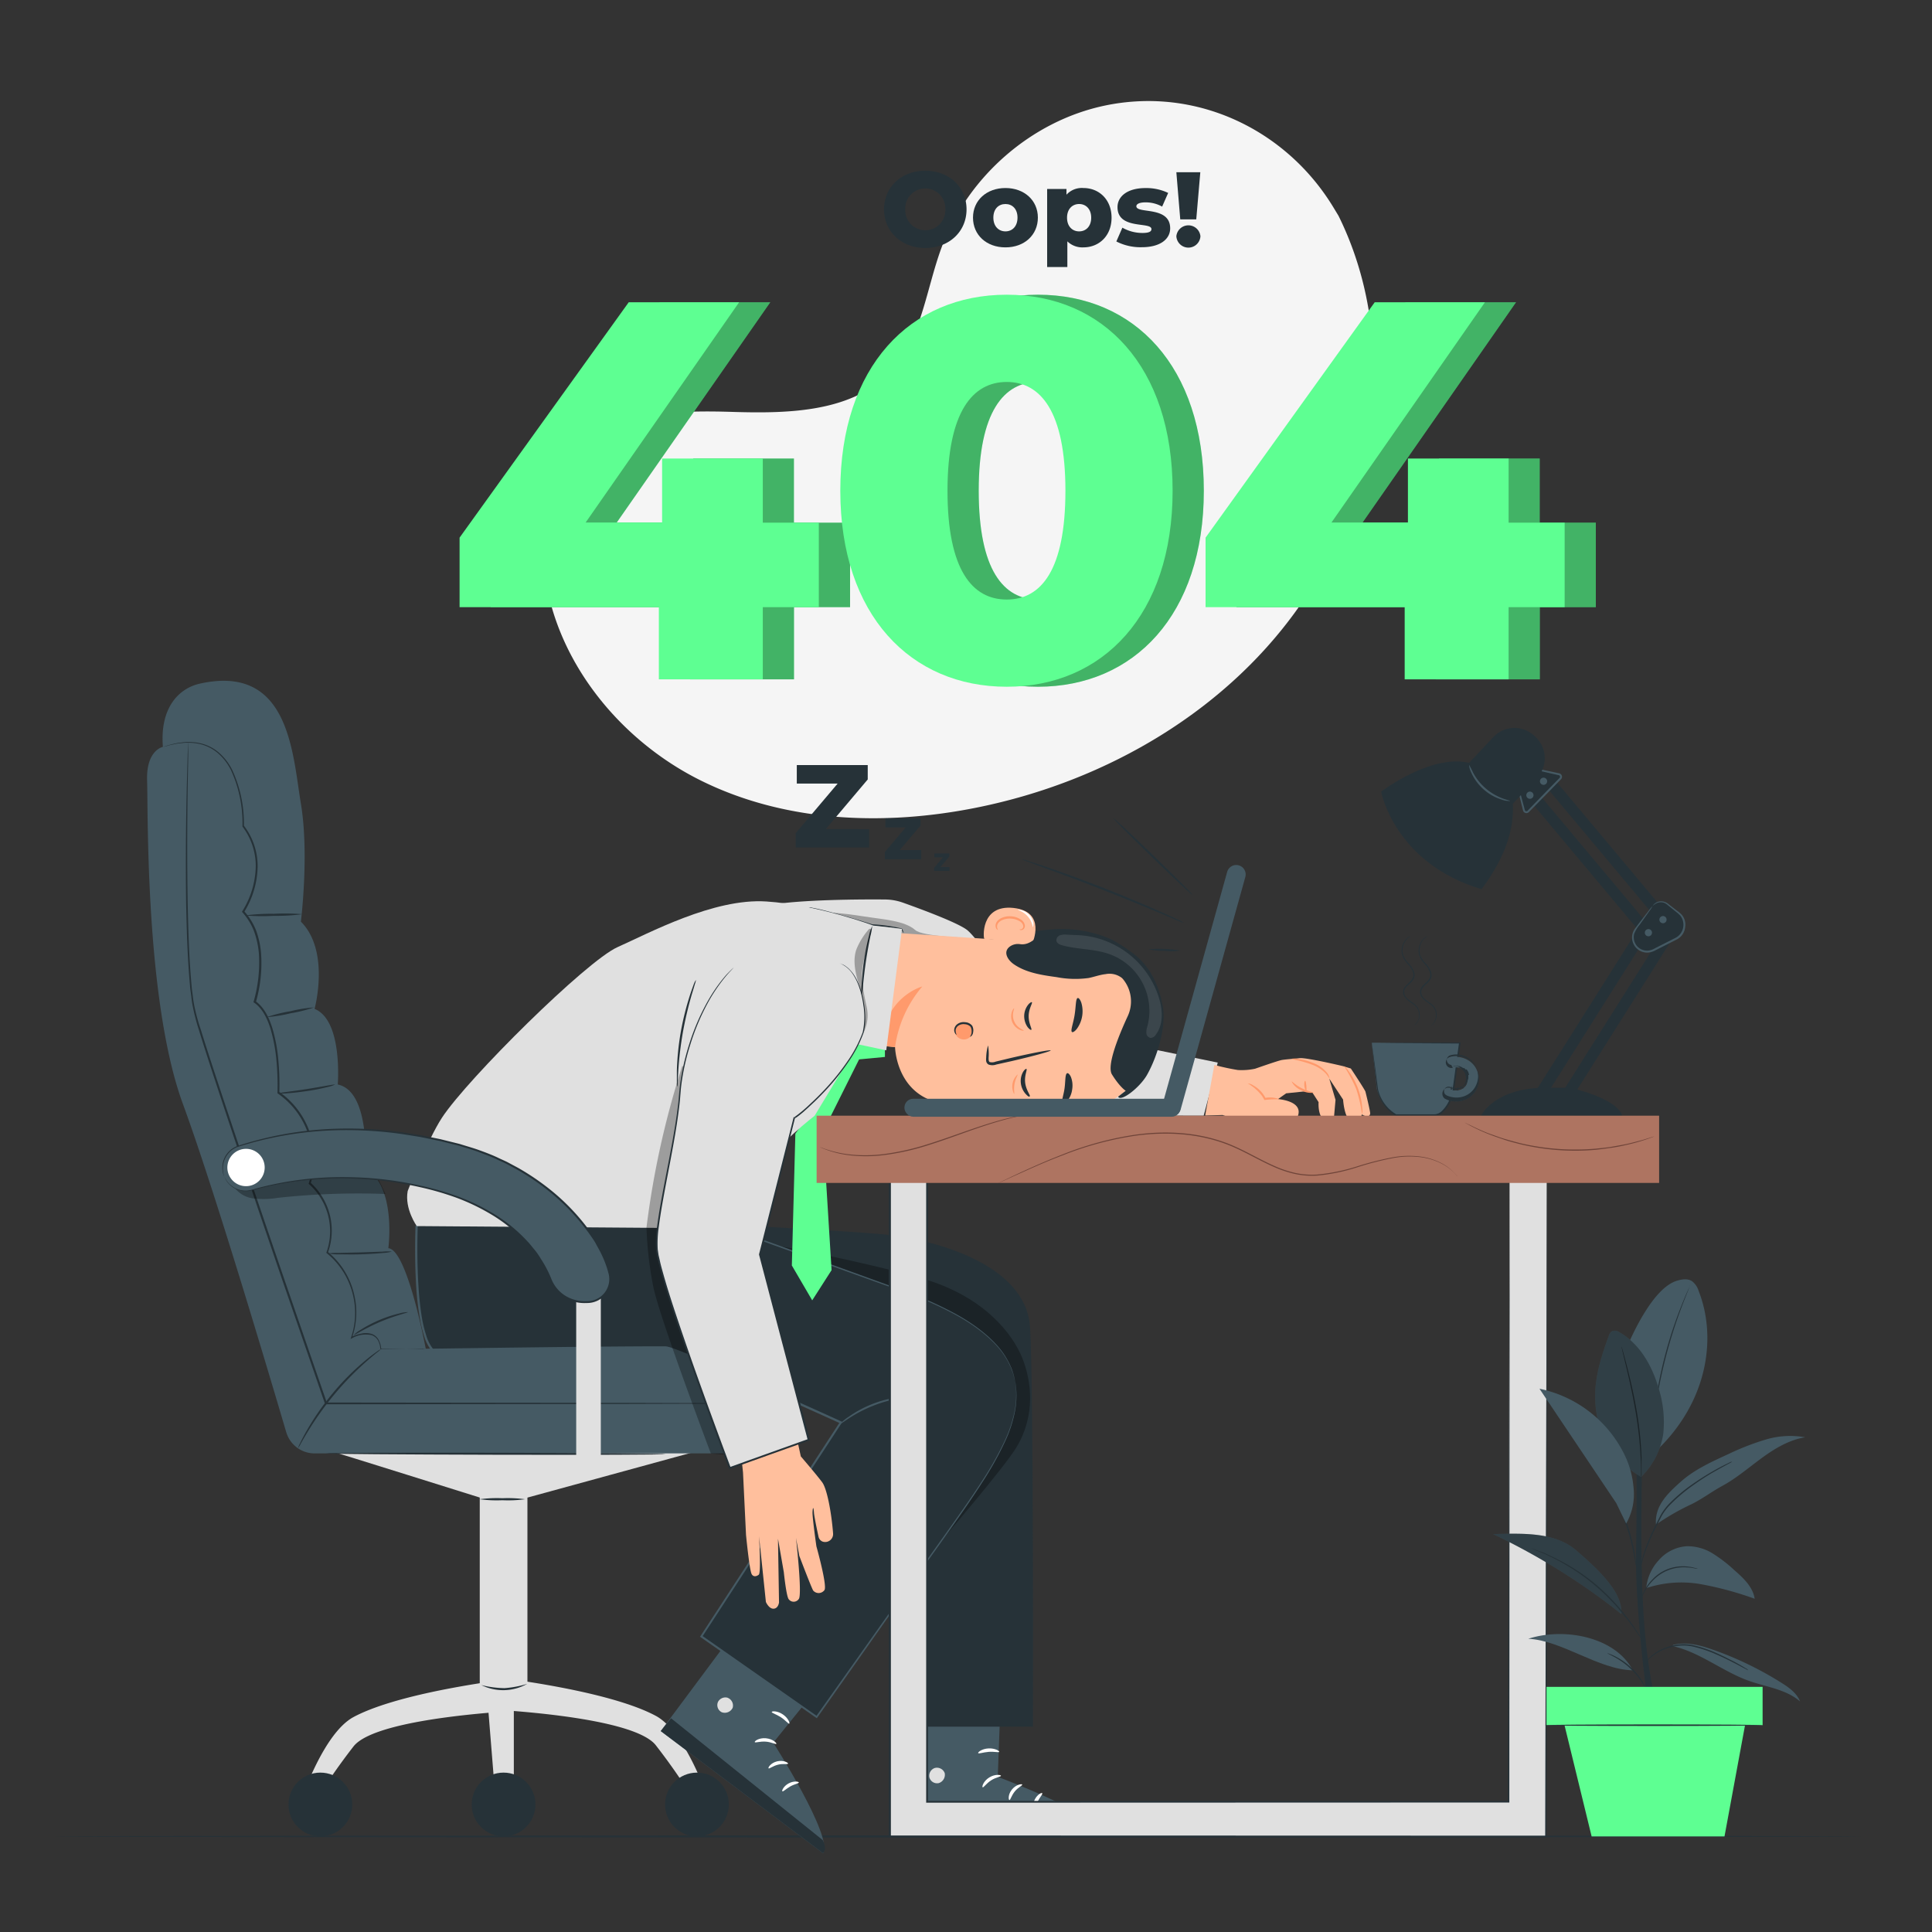<svg xmlns="http://www.w3.org/2000/svg" viewBox="0 0 500 500"><rect x="0" y="0" width="500" height="500" fill="#333333" stroke="none"/><g id="freepik--background-simple--inject-31"><path d="M346.4,55.84l-1.29-2.13c-10.89-18-30.58-28.77-51.34-27.45a54.85,54.85,0,0,0-7.95,1.09c-18.87,4-35.29,18.31-42.1,36.59-4,10.75-5.12,23.13-12.72,31.66-9.88,11.1-26.67,11.45-41.43,11s-31.55-.07-41.39,11.08c-6.16,7-8.12,16.91-7.62,26.27,1.31,24.75,18.56,46.89,40.5,57.89s47.77,12,71.78,7.15c33.64-6.78,65.62-25.4,84.85-54.16S361.78,86.88,346.4,55.84Z" style="fill:#f5f5f5"></path></g><g id="freepik--Floor--inject-31"><path d="M482.21,475.28c0,.14-104.87.26-234.2.26s-234.22-.12-234.22-.26S118.64,475,248,475,482.21,475.13,482.21,475.28Z" style="fill:#263238"></path></g><g id="freepik--text-2--inject-31"><path d="M245.74,224.39v1h-4v-.79l2.3-2.72h-2.24v-1h3.89v.79l-2.3,2.72Z" style="fill:#263238"></path><path d="M238.41,220v2.36H229v-1.85l5.38-6.36h-5.24v-2.36h9.11v1.85L232.85,220Z" style="fill:#263238"></path><path d="M224.93,214.59v4.75h-19v-3.72l10.85-12.83H206.21V198h18.36v3.72l-10.84,12.83Z" style="fill:#263238"></path></g><g id="freepik--Numbers--inject-31"><path d="M220,157.14H205.49v18.67h-26.9V157.14H127v-18l43.76-60.91h28.58l-39.73,57h19.8V118.67h26.06v16.59H220Z" style="fill:#5EFF92"></path><path d="M225.55,127c0-32.19,18.12-50.73,43.07-50.73S311.55,94.84,311.55,127s-18.12,50.73-42.93,50.73S225.55,159.23,225.55,127Zm58.26,0c0-20.49-6.41-28.15-15.19-28.15s-15.33,7.66-15.33,28.15,6.41,28.16,15.33,28.16S283.81,147.52,283.81,127Z" style="fill:#5EFF92"></path><path d="M413,157.14h-14.5v18.67h-26.9V157.14H320v-18l43.77-60.91h28.57l-39.72,57h19.79V118.67h26.06v16.59H413Z" style="fill:#5EFF92"></path><g style="opacity:0.3"><path d="M220,157.14H205.49v18.67h-26.9V157.14H127v-18l43.76-60.91h28.58l-39.73,57h19.8V118.67h26.06v16.59H220Z"></path><path d="M225.55,127c0-32.19,18.12-50.73,43.07-50.73S311.55,94.84,311.55,127s-18.12,50.73-42.93,50.73S225.55,159.23,225.55,127Zm58.26,0c0-20.49-6.41-28.15-15.19-28.15s-15.33,7.66-15.33,28.15,6.41,28.16,15.33,28.16S283.81,147.52,283.81,127Z"></path><path d="M413,157.14h-14.5v18.67h-26.9V157.14H320v-18l43.77-60.91h28.57l-39.72,57h19.79V118.67h26.06v16.59H413Z"></path></g><path d="M211.91,157.14h-14.5v18.67h-26.9V157.14H118.94v-18l43.77-60.91h28.57l-39.72,57h19.79V118.67h26.06v16.59h14.5Z" style="fill:#5EFF92"></path><path d="M217.47,127c0-32.19,18.12-50.73,43.07-50.73S303.47,94.84,303.47,127s-18.12,50.73-42.93,50.73S217.47,159.23,217.47,127Zm58.26,0c0-20.49-6.41-28.15-15.19-28.15s-15.33,7.66-15.33,28.15,6.41,28.16,15.33,28.16S275.73,147.52,275.73,127Z" style="fill:#5EFF92"></path><path d="M404.93,157.14h-14.5v18.67h-26.9V157.14H312v-18l43.77-60.91H384.3l-39.72,57h19.79V118.67h26.06v16.59h14.5Z" style="fill:#5EFF92"></path></g><g id="freepik--text-1--inject-31"><path d="M228.79,54.18c0-5.77,4.53-10,10.67-10s10.68,4.22,10.68,10-4.53,10-10.68,10S228.79,59.94,228.79,54.18Zm15.86,0a5.19,5.19,0,1,0-10.37,0,5.19,5.19,0,1,0,10.37,0Z" style="fill:#263238"></path><path d="M251.81,56.32c0-4.48,3.54-7.66,8.4-7.66s8.39,3.18,8.39,7.66-3.48,7.7-8.39,7.7S251.81,60.81,251.81,56.32Zm11.52,0c0-2.25-1.34-3.52-3.12-3.52s-3.13,1.27-3.13,3.52,1.37,3.56,3.13,3.56S263.33,58.59,263.33,56.32Z" style="fill:#263238"></path><path d="M287.67,56.34c0,4.72-3.26,7.68-7.3,7.68a5.55,5.55,0,0,1-4.14-1.56V69.1H271V48.91h5v1.48a5.38,5.38,0,0,1,4.39-1.73C284.41,48.66,287.67,51.62,287.67,56.34Zm-5.27,0c0-2.25-1.37-3.54-3.12-3.54s-3.13,1.29-3.13,3.54,1.37,3.54,3.13,3.54S282.4,58.59,282.4,56.34Z" style="fill:#263238"></path><path d="M288.91,62.49l1.56-3.57a10.45,10.45,0,0,0,5.19,1.37c1.75,0,2.33-.38,2.33-1,0-2-8.78.27-8.78-5.68,0-2.8,2.58-4.94,7.24-4.94a13.06,13.06,0,0,1,5.87,1.26l-1.56,3.54a8.74,8.74,0,0,0-4.28-1.1c-1.76,0-2.39.5-2.39,1,0,2.05,8.75-.17,8.75,5.73,0,2.74-2.52,4.88-7.35,4.88A13.69,13.69,0,0,1,288.91,62.49Z" style="fill:#263238"></path><path d="M304.44,61.14a3.13,3.13,0,0,1,6.23,0,3.12,3.12,0,0,1-6.23,0Zm0-16.57h6.2l-1.05,12.21h-4.14Z" style="fill:#263238"></path></g><g id="freepik--Character--inject-31"><rect x="124.16" y="383.35" width="12.34" height="59.27" style="fill:#e0e0e0"></rect><path d="M86.19,375.72c.2,0,38,11.85,38,11.85h12.33l43.29-11.85Z" style="fill:#e0e0e0"></path><path d="M51.7,176.93c-5.47,1.23-10.36,6.28-9.54,16.36,0,0-4.36.82-4.09,8.73s-.54,57,9.27,83.7c8.07,21.95,22,68.9,26.74,84.93a7.66,7.66,0,0,0,7.35,5.49H188.15a14,14,0,0,0,13.94-14.54h0A14,14,0,0,0,188,348.23l-77.82.81s-4.77-25.7-9.68-26c0,0,2.18-16.09-6-20.72,0,0,1.63-19.86-7.09-21.65,0,0,1.36-16.62-6-19.57,0,0,4.09-14.95-3.54-22.58,0,0,2.18-17.45,0-30.54S74.89,171.76,51.7,176.93Z" style="fill:#455a64"></path><path d="M193.62,363.22s-.18,0-.54,0l-1.58,0-6.13.05-22.85.07-78.19.09h-.18l-.06-.17-11-31.9c-6.39-18.69-12.44-36.51-17.77-52.77-1.33-4.07-2.61-8-3.81-11.92a53.42,53.42,0,0,1-1.54-5.8,26.86,26.86,0,0,1-.46-2.9c-.11-1-.28-1.92-.34-2.87-.69-7.59-.85-14.69-1-21.16-.17-12.94,0-23.42.18-30.65.1-3.61.18-6.41.23-8.33l.09-2.17c0-.49.05-.73.05-.73s0,.25,0,.73,0,1.23,0,2.17c0,1.92-.08,4.73-.14,8.33-.1,7.24-.23,17.71,0,30.65.14,6.46.32,13.55,1,21.12.07,1,.23,1.89.34,2.85a26,26,0,0,0,.47,2.87A52.31,52.31,0,0,0,52,266.58c1.2,3.87,2.49,7.83,3.83,11.9,5.35,16.25,11.42,34.06,17.8,52.75,3.8,11,7.48,21.78,11,31.91l-.24-.17,78.19.09,22.85.07,6.13,0,1.58,0C193.44,363.2,193.62,363.22,193.62,363.22Z" style="fill:#263238"></path><path d="M98.57,349.16a6.57,6.57,0,0,1-1,.87c-.67.53-1.62,1.33-2.76,2.33a76.9,76.9,0,0,0-8.28,8.52,80.91,80.91,0,0,0-6.9,9.67c-.79,1.3-1.41,2.37-1.82,3.12a6.62,6.62,0,0,1-.7,1.13,6.44,6.44,0,0,1,.52-1.22c.36-.78.93-1.88,1.68-3.21a68.17,68.17,0,0,1,6.82-9.83,65,65,0,0,1,8.44-8.46c1.18-1,2.17-1.73,2.87-2.21A6.23,6.23,0,0,1,98.57,349.16Z" style="fill:#263238"></path><path d="M110.18,349s-.26,0-.77,0l-2.24.06-8.6.14h-.11v-.11l-.18-1.06a8.18,8.18,0,0,0-.39-1,3,3,0,0,0-1.71-1.49,7.14,7.14,0,0,0-5.1.81l-.36.17.13-.37a19.56,19.56,0,0,0,.5-10.95,19.78,19.78,0,0,0-6.78-10.87l-.13-.1.06-.15A16.37,16.37,0,0,0,80,306.47l-.13-.1.06-.16a20.78,20.78,0,0,0-8-23.19l-.12-.08v-.14a68.39,68.39,0,0,0-.26-8.27,42.25,42.25,0,0,0-1.55-8.3c-.82-2.62-2.06-5.24-4.25-6.76l-.16-.11.06-.18A36.29,36.29,0,0,0,67,246.8,22.14,22.14,0,0,0,65.74,241a16,16,0,0,0-3-4.89l-.12-.14.09-.15a22.65,22.65,0,0,0,3.48-11.61,16.89,16.89,0,0,0-3.44-10.29l0-.06v-.07a32.78,32.78,0,0,0-2.91-14.34,14.1,14.1,0,0,0-3.68-4.73,11.15,11.15,0,0,0-4.53-2.19,14.28,14.28,0,0,0-4.06-.28l-1.63.18-1.34.27c-.8.15-1.39.37-1.79.46s-.62.15-.62.15a24,24,0,0,1,2.38-.72l1.34-.3,1.65-.21a14.14,14.14,0,0,1,4.11.24,11.17,11.17,0,0,1,4.66,2.19,14.28,14.28,0,0,1,3.79,4.8,32.93,32.93,0,0,1,3,14.49l0-.12a17.26,17.26,0,0,1,3.56,10.53,23.12,23.12,0,0,1-3.52,11.87l0-.29a16.65,16.65,0,0,1,3.11,5,22.49,22.49,0,0,1,1.3,6,36.47,36.47,0,0,1-1.35,12.58L66,259c2.37,1.65,3.62,4.37,4.46,7a41.4,41.4,0,0,1,1.58,8.4,67.47,67.47,0,0,1,.25,8.34l-.11-.23a21.27,21.27,0,0,1,8.21,23.78l-.07-.27a16.79,16.79,0,0,1,4.54,18.18l-.07-.25a20,20,0,0,1,6.88,11.12,19.78,19.78,0,0,1-.57,11.15l-.22-.2a10.52,10.52,0,0,1,2.69-.9,5.19,5.19,0,0,1,2.66.11A3.25,3.25,0,0,1,98.11,347a8.11,8.11,0,0,1,.4,1.1l.18,1.1-.12-.11,8.6,0h2.24Z" style="fill:#263238"></path><g style="opacity:0.3"><path d="M95.9,302l-35.69,4.6a7.09,7.09,0,0,0,5.2,3.53A22.43,22.43,0,0,0,71.9,310a193,193,0,0,1,27.83-1A40.09,40.09,0,0,0,95.9,302Z"></path></g><path d="M78.26,236.59a51.5,51.5,0,0,1-7.42.43,55.61,55.61,0,0,1-7.43-.1,51.5,51.5,0,0,1,7.42-.43A55.53,55.53,0,0,1,78.26,236.59Z" style="fill:#263238"></path><path d="M77.93,466s5.71-17.42,13.58-21.64c12.64-6.77,41.79-10,41.79-10l3.19,8.24s-38.87,1.53-45,9.37a163.15,163.15,0,0,0-9.76,14Z" style="fill:#e0e0e0"></path><circle cx="82.91" cy="467" r="8.25" style="fill:#263238"></circle><path d="M183.28,465.69s-5.71-17.42-13.58-21.64c-12.64-6.77-41.78-10-41.78-10l-3.2,8.24s38.87,1.53,45,9.38a162.16,162.16,0,0,1,9.76,14Z" style="fill:#e0e0e0"></path><circle cx="180.37" cy="467" r="8.25" style="fill:#263238"></circle><polyline points="126.07 438.8 127.88 461.22 132.98 462.23 132.98 438.8" style="fill:#e0e0e0"></polyline><circle cx="130.32" cy="467" r="8.25" style="fill:#263238"></circle><path d="M69,263.24a38.38,38.38,0,0,1,6.08-1.52,37.85,37.85,0,0,1,6.19-1,38,38,0,0,1-6.08,1.52A38.19,38.19,0,0,1,69,263.24Z" style="fill:#263238"></path><path d="M86.68,280.69a8.33,8.33,0,0,1-2.05.66c-1.29.33-3.08.71-5.08,1s-3.82.5-5.14.58a8.1,8.1,0,0,1-2.15,0c0-.15,3.24-.46,7.21-1.09S86.64,280.55,86.68,280.69Z" style="fill:#263238"></path><path d="M101.42,323.91a9.93,9.93,0,0,1-2.38.36c-1.48.15-3.53.28-5.8.35s-4.32,0-5.81,0a9.93,9.93,0,0,1-2.39-.23,12.08,12.08,0,0,1,2.4-.14l5.79-.13,5.78-.2A12.08,12.08,0,0,1,101.42,323.91Z" style="fill:#263238"></path><path d="M105.57,339.57c0,.16-3.32.88-7.19,2.53s-6.73,3.53-6.82,3.4a7.53,7.53,0,0,1,1.8-1.36,33.12,33.12,0,0,1,4.82-2.52,32.19,32.19,0,0,1,5.16-1.7A8.6,8.6,0,0,1,105.57,339.57Z" style="fill:#263238"></path><path d="M172.29,376.33c0,.14-19.67.22-43.93.16s-43.94-.2-43.94-.35,19.67-.22,43.94-.17S172.29,376.18,172.29,376.33Z" style="fill:#263238"></path><path d="M135.88,388a32.65,32.65,0,0,1-5.87.26,32.72,32.72,0,0,1-5.88-.26,33.87,33.87,0,0,1,5.88-.26A33.8,33.8,0,0,1,135.88,388Z" style="fill:#263238"></path><path d="M136.44,435.78a12.7,12.7,0,0,1-11.88.31,26,26,0,0,0,6,.8A26,26,0,0,0,136.44,435.78Z" style="fill:#263238"></path><path d="M257.92,250.53s-4.7-7.21-7.42-9.67c-2.1-1.89-12.29-5.64-16.87-7.27a14,14,0,0,0-4.57-.8c-6-.06-21.86,0-29.94,1.44-10.07,1.84,56.74,54.38,56.74,54.38l55.65.13L315.15,275,278,267.33l-20.5-16.26" style="fill:#e0e0e0"></path><g style="opacity:0.3"><path d="M214.5,236.13s3.68.18,8.81,1,10.76,1.08,13.58,3.58c1.89,1.67,13.45,2,13.45,2l-16-.59Z"></path></g><path d="M209.22,234.81a3.79,3.79,0,0,1,1,.12c.65.12,1.6.31,2.75.6,2.31.57,5.47,1.45,8.94,2.49l3.83,1.19h-.06a41,41,0,0,1,7.74,1.09h0l0,0a5.29,5.29,0,0,1,.48,1.24,6.13,6.13,0,0,1-.68-1.14l.06.06a62.67,62.67,0,0,0-7.69-.81h-.06l-3.84-1.16-8.88-2.63-2.7-.77A3.78,3.78,0,0,1,209.22,234.81Z" style="fill:#263238"></path><path d="M354.6,288.22c.08-.42-1.1-5.21-1.22-5.69s-3.78-6-3.78-6l-2-.61s-9.3-2.21-11.18-2.08l-1.31.14s-2.44.18-3.4.35-6.91,2.26-6.91,2.26a16.61,16.61,0,0,1-4.44.33,59.11,59.11,0,0,1-6.09-1.32l-2.38,13.1,4.5-.14a22.66,22.66,0,0,0,4.33,1.07c1.62.11,6.21.61,6.21.61s7.09,3,8.87-1.18-5.06-4.61-5.06-4.61l2.12-1.5,5.43-.56,1.41.45,1.55,2.4s-.42,5.3,3,4.94l.9-.1.48-5.44-1.62-5.5,3.58,5.43s.31,4.7,1.86,5.31a.81.81,0,0,0,.38.07c1.88-.06,2.25-.59,2.25-.59l.39-.95S354.33,289.65,354.6,288.22Z" style="fill:#ffbf9d"></path><path d="M334.27,274a4.6,4.6,0,0,1,1.7.07,16.34,16.34,0,0,1,4,1.07,8.31,8.31,0,0,1,3.37,2.4,2.88,2.88,0,0,1,.74,1.55c-.09,0-.34-.57-1-1.31a9.34,9.34,0,0,0-3.3-2.16C336.84,274.45,334.24,274.19,334.27,274Z" style="fill:#ff9a6c"></path><path d="M337.77,279.72c.14,0,.24.57.31,1.25s.09,1.26-.05,1.3-.39-.52-.47-1.24S337.62,279.71,337.77,279.72Z" style="fill:#ff9a6c"></path><path d="M334.27,279.9c.11-.1,1.1,1,2.68,1.76s3,1,3,1.12a4.94,4.94,0,0,1-3.25-.66A4.82,4.82,0,0,1,334.27,279.9Z" style="fill:#ff9a6c"></path><path d="M322.93,280.39a2.92,2.92,0,0,1,1.4.5A7.83,7.83,0,0,1,327,283.3a9.11,9.11,0,0,1,.58,1l-.27-.14a7,7,0,0,1,3.89.33,32,32,0,0,0-3.81.17l-.18,0-.09-.16a9,9,0,0,0-.55-.93A12.83,12.83,0,0,0,322.93,280.39Z" style="fill:#ff9a6c"></path><path d="M347.8,275.87a6.09,6.09,0,0,1,1.35,1.51,18.33,18.33,0,0,1,2.3,4.32,17.84,17.84,0,0,1,1.07,4.78,5.84,5.84,0,0,1,0,2,37.91,37.91,0,0,0-1.52-6.62A38.24,38.24,0,0,0,347.8,275.87Z" style="fill:#ff9a6c"></path><path d="M259.22,432.78l-1,27.06S285.35,470,285.65,475l-52.54-.11L233,432.65Z" style="fill:#455a64"></path><path d="M242,457.53a2.13,2.13,0,0,0-1.48,2.44,2.05,2.05,0,0,0,2.41,1.5,2.26,2.26,0,0,0,1.56-2.6,2.15,2.15,0,0,0-2.68-1.28" style="fill:#e0e0e0"></path><path d="M233.11,474.88l.16-4.26,50.31,1.7s2.33,1,2.07,2.67Z" style="fill:#263238"></path><path d="M259.05,459.57c0,.26-1.3.37-2.56,1.19s-1.94,1.9-2.18,1.8.15-1.58,1.7-2.55S259.1,459.34,259.05,459.57Z" style="fill:#fff"></path><path d="M264.55,461.86c.06.25-1.05.68-1.93,1.77s-1.12,2.23-1.38,2.22-.42-1.47.7-2.79S264.55,461.62,264.55,461.86Z" style="fill:#fff"></path><path d="M267.67,468.46c-.24.06-.59-1.22.07-2.63s1.86-2,2-1.74-.64,1-1.16,2.12S267.92,468.44,267.67,468.46Z" style="fill:#fff"></path><path d="M258.6,453.38c-.11.23-1.29-.12-2.74,0s-2.58.55-2.71.33.95-1.13,2.66-1.22S258.72,453.18,258.6,453.38Z" style="fill:#fff"></path><path d="M217.11,430l-17,21S215.73,475.4,213,479.6L171,448l25.21-33.87Z" style="fill:#455a64"></path><path d="M188.46,439.42a2.16,2.16,0,0,0-2.66,1.07,2.06,2.06,0,0,0,1,2.64,2.27,2.27,0,0,0,2.81-1.14,2.14,2.14,0,0,0-1.38-2.63" style="fill:#e0e0e0"></path><path d="M171,448l2.67-3.31,39.25,31.52s1.26,2.22.06,3.38Z" style="fill:#263238"></path><path d="M200.91,451.31c-.16.2-1.26-.48-2.76-.58s-2.69.36-2.82.13,1.07-1.17,2.89-1S201.1,451.15,200.91,451.31Z" style="fill:#fff"></path><path d="M203.94,456.44c-.1.24-1.25-.08-2.6.26s-2.24,1.11-2.44.95.55-1.42,2.23-1.82S204.09,456.24,203.94,456.44Z" style="fill:#fff"></path><path d="M202.48,463.59c-.22-.09.26-1.33,1.64-2.06s2.66-.45,2.62-.21-1.09.38-2.2,1S202.7,463.73,202.48,463.59Z" style="fill:#fff"></path><path d="M204.26,446.08c-.22.12-.95-.87-2.17-1.66s-2.4-1.11-2.37-1.36,1.44-.34,2.87.62S204.48,446,204.26,446.08Z" style="fill:#fff"></path><path d="M256.51,243.27a91.29,91.29,0,0,1,15.54-2.73,32,32,0,0,1,15.44,2.52c.72.33,5.54,3.11,5.39,3.89-.1.56-4.65-1.27-5.16-1-4.92,2.35-10.62,2.64-16,1.76a71.57,71.57,0,0,1-15.21-4.41" style="fill:#263238"></path><path d="M229.32,241.27l47.26,3.11c13.2.65,23.82,8.86,22.81,22l-.16,1.21a23.63,23.63,0,0,1-24.68,20.42c-11.44-.63-24.07-1.46-30.12-2.36C231.88,283.83,231.64,271,231.64,271s-1.12-.14-4.82-.48l-12-8.65h0Z" style="fill:#ffbf9d"></path><path d="M231.64,271a30.54,30.54,0,0,1,7.05-15.7s-10,2.66-10.55,15.34Z" style="fill:#ff9a6c"></path><path d="M265.65,276.64c.26.2-.58,1.69-.33,3.62s1.4,3.22,1.19,3.46-.54-.05-1.07-.61a5,5,0,0,1-1.24-2.74,4.76,4.76,0,0,1,.55-2.92C265.13,276.8,265.53,276.55,265.65,276.64Z" style="fill:#263238"></path><path d="M267.05,259.38c.23.23-.8,1.59-.83,3.54s.93,3.39.68,3.59c-.1.11-.52-.13-1-.76a5,5,0,0,1-.84-2.88,4.77,4.77,0,0,1,1-2.81C266.52,259.47,267,259.27,267.05,259.38Z" style="fill:#263238"></path><path d="M255.71,270.55a13.27,13.27,0,0,1,.14,3.21c0,.5,0,1,.34,1.11a2.51,2.51,0,0,0,1.51-.13l3.95-.95c5.62-1.3,10.21-2.17,10.26-1.94s-4.46,1.46-10.08,2.76l-4,.89a2.9,2.9,0,0,1-2,0,1.24,1.24,0,0,1-.61-.91,3.43,3.43,0,0,1,0-.85A12.6,12.6,0,0,1,255.71,270.55Z" style="fill:#263238"></path><path d="M277.43,267.08c-.45-.33.32-2.13.68-4.41s.26-4.22.8-4.38c.25-.07.65.38.94,1.23a7.74,7.74,0,0,1-1.13,6.7C278.17,266.94,277.65,267.23,277.43,267.08Z" style="fill:#263238"></path><path d="M275,285.48c-.39-.46.26-2,.51-3.87s.12-3.53.63-3.84c.24-.14.65.17,1,.92a6.14,6.14,0,0,1,.34,3.23,6,6,0,0,1-1.25,3C275.7,285.52,275.22,285.68,275,285.48Z" style="fill:#263238"></path><path d="M267.14,244.15c.12-.2,3.72-8.29-4.9-9.18s-7.74,8-7.5,8S267.14,244.15,267.14,244.15Z" style="fill:#ffbf9d"></path><path d="M258.28,240.67s-.09-.16-.18-.43a1.52,1.52,0,0,1,.1-1.12c.43-.88,1.95-1.5,3.51-1.38a5,5,0,0,1,2.11.64,1.77,1.77,0,0,1,1,1.25.78.78,0,0,1-.51.85c-.25.09-.42,0-.44.06s.13.2.49.17a1,1,0,0,0,.58-.29,1.14,1.14,0,0,0,.3-.81,2.1,2.1,0,0,0-1.17-1.7,5,5,0,0,0-2.35-.77c-1.75-.13-3.47.59-3.95,1.8a1.62,1.62,0,0,0,.08,1.4C258.08,240.63,258.27,240.7,258.28,240.67Z" style="fill:#ff9a6c"></path><path d="M289.37,283.81c.64,1.47,5.56-2.3,7.45-5.58,2.84-5,5-12.76,4.13-17.67-1.09-5.92-3.5-11-8.47-14.36a34.12,34.12,0,0,0-17-5.45,10.36,10.36,0,0,0-5.39.72c-2,1-3.44,3.23-6.07,2.88a3.6,3.6,0,0,0-2.72.65c-1.83,1.42-.43,3.5,1.07,4.54,3.2,2.21,7.22,2.81,11.08,3.34a25.48,25.48,0,0,0,8.26.23c1.48-.29,2.9-.84,4.39-1a5.21,5.21,0,0,1,4.26,1,5.88,5.88,0,0,1,.64.77,9.05,9.05,0,0,1,.86,9.09c-2.18,4.7-5.53,12.76-4.09,15.09,2.08,3.34,3.56,4.23,3.56,4.23Z" style="fill:#263238"></path><path d="M267.29,239.94a5.51,5.51,0,0,0-3.84-4.41c0-.07.39-.11,1,.05a4.11,4.11,0,0,1,2,1.26,4.17,4.17,0,0,1,1,2.13C267.45,239.57,267.36,239.94,267.29,239.94Z" style="fill:#fff"></path><path d="M251.48,266.07a2,2,0,0,0-2.42-1.13l.25-.11a1.93,1.93,0,0,0-2.08,1.27,2.26,2.26,0,0,0,.72,2.39,2.36,2.36,0,0,0,2.73.17A2.19,2.19,0,0,0,251.48,266.07Z" style="fill:#ff9a6c"></path><path d="M251,268.3a1.9,1.9,0,0,0,.45-1.22,2.49,2.49,0,0,0-.27-1.35,2.17,2.17,0,0,0-1.49-.66,2.35,2.35,0,0,0-1.62.34,1.66,1.66,0,0,0-.75,1.1,2.22,2.22,0,0,0,.27,1.27s-.16,0-.33-.24a1.66,1.66,0,0,1-.31-1.07,2,2,0,0,1,.84-1.45,2.73,2.73,0,0,1,2-.47,2.46,2.46,0,0,1,1.82.92,2.51,2.51,0,0,1,.24,1.64,1.7,1.7,0,0,1-.44,1C251.14,268.31,251,268.33,251,268.3Z" style="fill:#263238"></path><g style="opacity:0.1"><path d="M299.94,258.25a23.09,23.09,0,0,0-20.36-16.2l-3.48-.16a4,4,0,0,0-1.8.17,1.37,1.37,0,0,0-.9,1.43c.15.68.9,1,1.57,1.18,4,1.07,8.2.87,12.07,2.23a15.6,15.6,0,0,1,9.9,18.72,4.65,4.65,0,0,0-.26,1.76,1.34,1.34,0,0,0,1.1,1.24,1.72,1.72,0,0,0,1.35-.85C301.12,265.12,300.92,261.41,299.94,258.25Z" style="fill:#fff"></path></g><path d="M264.94,266.71c0,.06-.45.07-1.08-.22a3.8,3.8,0,0,1-2-4.58c.22-.66.53-1,.58-.94s-.11.41-.22,1a4,4,0,0,0,1.82,4.17C264.57,266.51,265,266.63,264.94,266.71Z" style="fill:#ff9a6c"></path><path d="M262.45,283.14a4.23,4.23,0,0,1,.9-5.07c.13.1-.56,1.07-.8,2.48S262.6,283.1,262.45,283.14Z" style="fill:#ff9a6c"></path><path d="M171,316.31c.6-.22,43,1.85,56.76,3.06s37.61,7.7,38.79,23.9c1,13,.77,103.6.77,103.6h-37l-.88-95.75-57.47-14.5Z" style="fill:#263238"></path><g style="opacity:0.3"><path d="M201.39,322.41s20.6,3.72,37.05,8.39,23.71,14.66,26.11,20.61,3.54,14.84-1.51,23.18c-3.19,5.28-19.18,23.86-19.18,23.86s-3.3-53.32-3.46-54.13S201.39,322.41,201.39,322.41Z"></path></g><path d="M262.74,357.47C261,347.19,249.36,340,235.09,334.65c-14.06-5.29-50.85-18.36-50.85-18.36l-8.81-2.17h-3.94l-1.3-3.9s-25-7.23-61.11,6.09l-1.23,1s-1.09,26.34,4,32c0,0,57.52-.81,60.54-.56s45.2,19.39,45.2,19.39l-36.11,55.39,29.86,20.86s18-25.66,29-41C256.05,381.37,264.8,369.61,262.74,357.47Z" style="fill:#263238"></path><path d="M262.74,357.47s.09.62.24,1.83a22,22,0,0,1-.2,5.37,32.78,32.78,0,0,1-2.63,8.31,83.21,83.21,0,0,1-5.75,10.36c-4.78,7.53-11.26,16.25-18.45,26.53l-24.44,34.64-.12.17-.17-.12-29.87-20.84-.18-.13.12-.19c11.05-16.95,23.24-35.68,36.09-55.4l.1.37q-12-5.44-24.62-11c-4.2-1.83-8.43-3.67-12.72-5.46-2.15-.87-4.3-1.79-6.5-2.55a6.7,6.7,0,0,0-.81-.24A2.26,2.26,0,0,0,172,349c-.57,0-1.16,0-1.74,0h-3.53c-18.85.1-37.23.36-54.87.59h-.12l-.08-.08a11,11,0,0,1-1.92-3.8,31.21,31.21,0,0,1-1-4.07,77,77,0,0,1-1-8.19c-.35-5.45-.38-10.81-.21-16.09v-.11l.09-.07,1.23-1,0,0,0,0a132.53,132.53,0,0,1,31.64-7.44,103.14,103.14,0,0,1,15.24-.5A71.61,71.61,0,0,1,170.25,310l.11,0,0,.11c.45,1.37.87,2.65,1.29,3.91l-.2-.14h4l8.82,2.18h0l35.76,12.95,14.7,5.33a96.53,96.53,0,0,1,12,5.38c7,3.72,11.66,8.09,13.73,11.76a21.28,21.28,0,0,1,1.24,2.46,18.91,18.91,0,0,1,.63,1.9c.24,1.05.34,1.58.34,1.58s-.14-.53-.39-1.57c-.12-.52-.4-1.13-.66-1.87-.13-.38-.36-.75-.55-1.16a9.68,9.68,0,0,0-.71-1.28c-2.09-3.63-6.75-7.94-13.74-11.63a96.43,96.43,0,0,0-12-5.31L220,329.36l-35.78-12.88h0l-8.81-2.17h-4l0-.14L170,310.28l.15.14a71.15,71.15,0,0,0-14.28-1.84,102.21,102.21,0,0,0-15.17.52,132.09,132.09,0,0,0-31.52,7.44l.07,0-1.23,1,.09-.18c-.17,5.25-.13,10.62.22,16a77.74,77.74,0,0,0,.94,8.14,34.23,34.23,0,0,0,1,4,10.64,10.64,0,0,0,1.82,3.62l-.19-.09c17.65-.23,36-.5,54.88-.6h3.53c.59,0,1.18,0,1.77,0a2.82,2.82,0,0,1,.9.14,6,6,0,0,1,.88.26c2.23.77,4.37,1.68,6.53,2.56,4.29,1.79,8.53,3.63,12.72,5.47q12.58,5.52,24.63,11l.27.12-.16.25-36.12,55.38-.06-.32,29.84,20.88-.29,0,24.51-34.6c7.21-10.26,13.72-19,18.52-26.45A83.68,83.68,0,0,0,260,372.9a33,33,0,0,0,2.67-8.25,23.09,23.09,0,0,0,.26-5.35C262.79,358.1,262.74,357.47,262.74,357.47Z" style="fill:#455a64"></path><path d="M235.51,361.39a27,27,0,0,1-2.86.51A35.3,35.3,0,0,0,219.79,367c-1.5,1-2.38,1.64-2.44,1.58a10.74,10.74,0,0,1,2.23-1.88,28.77,28.77,0,0,1,6.2-3.35,29.4,29.4,0,0,1,6.82-1.77A12.15,12.15,0,0,1,235.51,361.39Z" style="fill:#455a64"></path><polygon points="229.02 270.37 229.02 273.54 221.29 274.26 220.85 272.64 222.93 267.81 229.02 270.37" style="fill:#5EFF92"></polygon><polygon points="222.98 272.87 213 292.85 215.21 328.71 210.2 336.53 204.93 327.51 205.84 293.39 221.38 271.4 222.98 272.87" style="fill:#5EFF92"></polygon><path d="M226,239.53s-14.08-5.34-27.69-6.23-30.44,8.24-38.48,11.81-38.78,34-45.43,44.12c-3.81,5.82-8.89,19-8.89,19-.86,4.6,2.35,9.08,2.35,9.08l61.89.46h11.61l4.91-10.49s9.37-.67,12.05-5.8,12.5-12.72,12.5-12.72L222,270.26l7.36,1.56,4.08-31.43Z" style="fill:#e0e0e0"></path><path d="M180.12,253.6a4.87,4.87,0,0,1-.28,1.08c-.23.8-.52,1.76-.87,2.9a95.4,95.4,0,0,0-2.26,9.69,92,92,0,0,0-1.17,9.89c-.06,1.18-.12,2.19-.16,3a5.23,5.23,0,0,1-.11,1.11,4.29,4.29,0,0,1-.1-1.11c0-.71,0-1.75,0-3a69.8,69.8,0,0,1,1-10,71.94,71.94,0,0,1,2.42-9.71c.4-1.22.76-2.19,1-2.85A4.88,4.88,0,0,1,180.12,253.6Z" style="fill:#263238"></path><path d="M207.25,376.91s4.24,4.94,5.55,6.73c1.18,1.6,2.35,7.46,2.8,13.18a2.06,2.06,0,0,1-2.69,2.15,1.73,1.73,0,0,1-1.09-1.34c-.91-4.14-1.15-5.9-1.15-5.9-.12-2-.33-1.72-.39-.37s1,8.82,1,8.82,2.86,10.19,2.09,11.33a1.86,1.86,0,0,1-2.91.13c-.39-.53-3.61-9-3.61-9L206,398s1.66,14.66.73,15.81a1.59,1.59,0,0,1-2.57.12c-.65-.58-1.31-7.06-1.31-7.06l-1.51-8.65.27,16.49s-.17,1.56-1.4,1.62-2-1.75-2-1.75l-1.77-17s.57,9.45-.07,9.95c-.85.66-1.62.44-1.9-.29-.57-1.47-1.4-10-1.4-10l-.78-16.18-.57-5.35,14.16-5.07Z" style="fill:#ffbf9d"></path><g style="opacity:0.3"><path d="M176.57,275.86a226.86,226.86,0,0,0-9.26,41.83A95.48,95.48,0,0,0,169.07,333c1.63,8.09,14.9,43.17,14.9,43.17l9.09.79-7.66-62.32,7.66-29.13Z"></path></g><path d="M217.32,249.29c6.23,1.92,7.4,14.55,6.06,18.15-4.29,11.55-18,22.4-17.8,21.77l-8.91,35.44,12.63,48-20.42,7.31s-18.63-49.28-19-57,5.18-27.84,6-39.87c.53-7.73,4.45-23.41,14-32.64" style="fill:#e0e0e0"></path><path d="M189.89,250.38s-.15.18-.46.52-.79.83-1.38,1.51a44,44,0,0,0-4.48,6.43,59,59,0,0,0-4.9,11.43,61.37,61.37,0,0,0-1.89,7.56c-.24,1.36-.46,2.76-.59,4.21s-.22,3-.43,4.49c-.72,6.12-2.06,12.75-3.41,19.89-.66,3.56-1.36,7.26-1.86,11.09a29.18,29.18,0,0,0-.27,5.84l.21,1.46.34,1.46c.21,1,.49,2,.77,3,1.09,3.94,2.39,7.94,3.75,12s2.8,8.23,4.29,12.46c3,8.45,6.18,17.19,9.54,26.13l-.33-.15,9.49-3.4,10.93-3.91-.16.31c-4.49-17.07-8.74-33.25-12.61-48v-.12c3.31-13.08,6.32-25,8.95-35.43l.37.1a.17.17,0,0,0-.18-.22h0l.06,0,.14-.08.28-.19.56-.42,1.08-.87c.7-.6,1.38-1.2,2-1.81,1.32-1.21,2.56-2.45,3.72-3.69a60.08,60.08,0,0,0,6-7.46,32.7,32.7,0,0,0,3.85-7.38,18.65,18.65,0,0,0,.18-6.95c-.56-4.19-1.94-7.31-3.44-9a7.44,7.44,0,0,0-2.76-1.92s.28.1.81.32a3.76,3.76,0,0,1,.92.55,5.65,5.65,0,0,1,1.11,1c1.55,1.64,3,4.78,3.57,9a25.31,25.31,0,0,1,.26,3.36,13.7,13.7,0,0,1-.4,3.7,32.41,32.41,0,0,1-3.85,7.47,60.43,60.43,0,0,1-6,7.53c-1.17,1.25-2.41,2.5-3.73,3.72-.66.62-1.34,1.23-2,1.83-.35.29-.71.59-1.08.88l-.57.43-.3.2-.16.1-.1,0-.09,0a.22.22,0,0,1-.24-.27l.38.1-8.87,35.45v-.12l12.65,48,.06.23-.22.08-10.93,3.91-9.5,3.4-.24.09-.09-.24c-3.36-8.95-6.54-17.7-9.53-26.15-1.48-4.23-2.93-8.39-4.28-12.47s-2.64-8.1-3.74-12.06c-.28-1-.55-2-.76-3-.12-.5-.23-1-.34-1.48s-.15-1-.22-1.52a29.06,29.06,0,0,1,.29-5.92c.51-3.86,1.21-7.55,1.89-11.12,1.37-7.14,2.73-13.75,3.47-19.86.21-1.52.29-3,.44-4.47s.37-2.88.62-4.24a61.1,61.1,0,0,1,1.93-7.58,57.38,57.38,0,0,1,5-11.44,40.84,40.84,0,0,1,4.57-6.41C189.2,251,189.89,250.38,189.89,250.38Z" style="fill:#263238"></path><path d="M223,257.49a11.59,11.59,0,0,1,0-2.66,62.41,62.41,0,0,1,.62-6.38,59.82,59.82,0,0,1,1.28-6.28,11,11,0,0,1,.83-2.53,16.3,16.3,0,0,1-.47,2.61c-.33,1.6-.75,3.82-1.12,6.28s-.61,4.7-.77,6.33A14.7,14.7,0,0,1,223,257.49Z" style="fill:#263238"></path><g style="opacity:0.3"><path d="M225.26,240.38c-.21-.09-.43.12-.57.31a18,18,0,0,0-3.09,5.1c-1.11,3.32.07,7,1.08,10.4a27.67,27.67,0,0,1,1,10l-.25,1.17a10.13,10.13,0,0,0,.86-6.83,68.18,68.18,0,0,1-1.22-6.92c-.23-4.29,1.5-8.41,2.36-12.61C225.48,240.8,225.49,240.47,225.26,240.38Z"></path></g><rect x="149.12" y="334.34" width="6.37" height="45.58" style="fill:#e0e0e0"></rect><path d="M58.05,304.56h0A6,6,0,0,0,65.21,308a89.37,89.37,0,0,1,45.68-.47c21.07,5.23,28.76,16.58,31.62,23.72a9.27,9.27,0,0,0,8.63,5.75H152a6,6,0,0,0,5.83-7.23c-2.18-9.9-15.35-27.1-38.89-33.46-28.33-7.66-48-2.56-57.15.29A6,6,0,0,0,58.05,304.56Z" style="fill:#455a64"></path><path d="M58.05,304.56s-.09-.19-.23-.58a6,6,0,0,1,.45-4.66,6,6,0,0,1,3-2.67,90.43,90.43,0,0,1,25.25-4.52,100.87,100.87,0,0,1,17.72.93c1.58.25,3.19.48,4.81.76l4.93,1,5,1.24c1.66.54,3.39,1,5.07,1.61s3.4,1.25,5.06,2.06c.83.4,1.69.74,2.51,1.19l2.48,1.33a63.12,63.12,0,0,1,9.45,6.58,55.74,55.74,0,0,1,8.23,8.63l.92,1.21.85,1.28c.27.42.57.84.83,1.28l.76,1.34a28.37,28.37,0,0,1,2.49,5.69c.13.51.28,1,.41,1.52a6.57,6.57,0,0,1,.11,1.6,6.21,6.21,0,0,1-6.36,5.84,10,10,0,0,1-5.86-1.51,9.46,9.46,0,0,1-3.77-4.61,30,30,0,0,0-2.66-5.09c-.49-.82-1.08-1.56-1.63-2.32s-1.16-1.48-1.81-2.15a39.79,39.79,0,0,0-8.42-6.94,54.9,54.9,0,0,0-9.35-4.57,73.77,73.77,0,0,0-9.45-2.76A90.73,90.73,0,0,0,91.34,305,87.25,87.25,0,0,0,66,307.87a8.74,8.74,0,0,1-2.12.42,6,6,0,0,1-4.45-1.7,5.47,5.47,0,0,1-1.33-2,6.8,6.8,0,0,0,1.41,1.95A6,6,0,0,0,62,307.92a6.39,6.39,0,0,0,1.84.19,9.29,9.29,0,0,0,2.08-.43,85.52,85.52,0,0,1,25.45-3,89.07,89.07,0,0,1,17.61,2.2,75,75,0,0,1,9.51,2.75,54.83,54.83,0,0,1,9.45,4.6,40.06,40.06,0,0,1,8.53,7c.66.67,1.22,1.44,1.84,2.17s1.15,1.53,1.65,2.36a29.53,29.53,0,0,1,2.71,5.17,9,9,0,0,0,3.58,4.37,9.54,9.54,0,0,0,5.58,1.43,5.69,5.69,0,0,0,5.84-5.36,6.07,6.07,0,0,0-.1-1.47c-.12-.49-.27-1-.4-1.47a28.1,28.1,0,0,0-2.44-5.59L154,321.5c-.26-.43-.55-.85-.83-1.27L152.3,319l-.91-1.2a55.61,55.61,0,0,0-8.15-8.55,62.61,62.61,0,0,0-9.37-6.53l-2.45-1.33c-.81-.45-1.67-.78-2.49-1.18-1.65-.81-3.35-1.41-5-2.05s-3.38-1.08-5-1.61l-5-1.25-4.91-1c-1.62-.29-3.22-.52-4.79-.78a102.24,102.24,0,0,0-17.65-1,91.84,91.84,0,0,0-25.18,4.34,5.72,5.72,0,0,0-2.93,2.56,5.84,5.84,0,0,0-.77,2.78A6.77,6.77,0,0,0,58.05,304.56Z" style="fill:#263238"></path><path d="M68.5,302.15a4.83,4.83,0,1,1-4.83-4.83A4.82,4.82,0,0,1,68.5,302.15Z" style="fill:#fff"></path></g><g id="freepik--Desk--inject-31"><path d="M355,269.85h22.78L376,282.38s-1.48,6.16-5,6.16h-9.87a10.57,10.57,0,0,1-4.8-6.75Z" style="fill:#455a64"></path><path d="M355,269.85a2.77,2.77,0,0,1,.07.4c0,.28.09.65.16,1.11.13,1,.32,2.41.56,4.17s.52,3.94.84,6.39a10.24,10.24,0,0,0,4.71,6.47l-.09,0,7.89,0c.7,0,1.41,0,2.1,0a2.93,2.93,0,0,0,1.83-.78,8.94,8.94,0,0,0,2.29-3.62,15.87,15.87,0,0,0,.52-1.61v0c.61-4.43,1.19-8.64,1.72-12.53l.18.21-16.35-.09-4.71-.05-1.27,0-.45,0a1.69,1.69,0,0,1,.41,0l1.23,0,4.67-.05,16.47-.09h.2l0,.2c-.53,3.89-1.1,8.11-1.69,12.53h0a13.92,13.92,0,0,1-.53,1.66,9.43,9.43,0,0,1-2.41,3.78,3.27,3.27,0,0,1-2.06.86c-.72,0-1.42,0-2.12,0l-7.89,0h-.05l0,0a10.5,10.5,0,0,1-4.82-6.73c-.33-2.51-.55-4.7-.76-6.5s-.35-3.17-.45-4.17l-.12-1.09A2,2,0,0,1,355,269.85Z" style="fill:#263238"></path><path d="M376,276.31l.34-.08s.21,0,0,0,.06,0,.1,0a6.09,6.09,0,0,1,.74,0c-.24,0,0,0,.09,0l.39.1.32.1c.15.05,0,0-.06,0l.21.1a6.65,6.65,0,0,1,.63.39c.13.09,0,0-.05,0l.13.11a3.7,3.7,0,0,1,.28.28c.07.08.21.27.08.08.08.11.15.22.22.33s.11.21.16.31,0,0,0-.06a1.43,1.43,0,0,1,.08.22,2.85,2.85,0,0,1,.11.39c0,.05.07.38.05.22s0,.17,0,.22a2.8,2.8,0,0,1,0,.41c0,.08,0,.16,0,.24s0,.21,0,0a2,2,0,0,1-.05.22,1.89,1.89,0,0,1-.09.34c0,.09-.15.4,0,.16a5.44,5.44,0,0,1-.37.67l-.1.14s.14-.16,0-.05-.21.22-.32.33-.29.23-.17.15-.15.09-.19.11l-.3.17-.15.08c.17-.09.08,0,0,0s-.52.14-.78.21.07,0,.09,0l-.23,0h-.78l-.22,0-.44-.14s-.19-.08,0,0-.15-.08-.15-.08a1.37,1.37,0,0,0-1.39,2.37,5.89,5.89,0,0,0,7.71-2.1,6.11,6.11,0,0,0,.64-4.33,5.58,5.58,0,0,0-2.5-3.48,5.93,5.93,0,0,0-4.68-.71,1.37,1.37,0,0,0,.73,2.65Z" style="fill:#455a64"></path><path d="M376,276.31a.86.86,0,0,1-.46.08,1.43,1.43,0,0,1-1.16-.7,1.45,1.45,0,0,1,.52-2,3.89,3.89,0,0,1,1.33-.34,6.09,6.09,0,0,1,1.53,0,6,6,0,0,1,3.13,1.48,5.6,5.6,0,0,1,1.84,3.51,6.15,6.15,0,0,1-1,4.27,5.84,5.84,0,0,1-4,2.4,6.39,6.39,0,0,1-2.14-.06,8.41,8.41,0,0,1-1-.3l-.48-.22a1.34,1.34,0,0,1-.46-.34,1.65,1.65,0,0,1,0-2.07,1.62,1.62,0,0,1,2-.32l-.26.16a.19.19,0,0,1,.16-.18c.1,0,.11,0,.1,0h0l0,0,.07,0h0l0,0,0,0c0-.11.14.28-.08.32h-.11l-.08,0h0l0-.05c-.1-.4.28-.29.17-.3.05,0,0,0,0,0h0l.06,0,.14.05a4.3,4.3,0,0,0,.57.14h0s0,0,.1.05.06,0,.05.17-.14.14-.15.14h-.09l-.08,0h-.07s0,0,0,0-.1-.05-.05-.22.13-.08.15-.09h.45a5.43,5.43,0,0,0,.57,0l0,.34-.06,0h-.09a.17.17,0,0,1-.12-.05.16.16,0,0,1,0-.19c0-.07,0-.05,0-.06l.08-.05h0l.16,0,.29-.08.3-.08.13,0h0l0,0c-.07-.07,0,.34.1.29h.07l-.06,0-.16-.3.39-.21.18-.11,0,0,0,0h0a.2.2,0,0,1,.11,0,.26.26,0,0,1,.09.05.18.18,0,0,1,0,.23l0,0-.06,0h0a.14.14,0,0,1-.1,0,.18.18,0,0,1-.13-.1c-.06-.09.06-.22,0-.19h0l0,0a2.14,2.14,0,0,0,.32-.28l.14-.15,0,0,0,0,0,0h0s.17,0,.21.11,0,.08,0,.1h0l0,0h0l-.06.07-.26-.19c.18-.25.31-.52.46-.77l.28.13,0,.05v0l0,0v0s0,0-.12,0a.15.15,0,0,1-.14-.16v0l0-.11a1.46,1.46,0,0,0,.07-.19c0-.13.07-.26.1-.39l0-.1v0h0s0,0,.06-.09a.14.14,0,0,1,.14,0l.06,0a.23.23,0,0,1,0,.12h0v.1h0v0c.1.11-.42.06-.28,0v-.09a.28.28,0,0,1,0-.09c0-.13,0-.26,0-.38a2.26,2.26,0,0,0,0-.37v-.11a.17.17,0,0,1,.07-.12.12.12,0,0,1,.14,0,.08.08,0,0,1,.05.05c0,.05,0,.05,0,.05h0v.06h0v0a.14.14,0,0,1,0,.06s0,0-.08.05a.14.14,0,0,1-.16-.07l-.05-.22a5.61,5.61,0,0,0-.19-.67l.24-.09,0,.05,0,0v0h0v0a.11.11,0,0,1-.1.13c-.1,0-.1,0-.11,0l0,0s0-.08-.07-.12l-.1-.21-.24-.37.2-.13,0,.05,0,0h0a.11.11,0,0,1,0,.11.12.12,0,0,1-.2,0h0l-.07-.09a1.14,1.14,0,0,0-.15-.16l-.29-.28.14-.16.06,0,0,0h0s0,0,0,0c-.24.33-.1.08-.15.15h0l-.13-.08-.25-.16a3,3,0,0,0-.46-.26l.08-.17.08,0h.06s.05.12,0,.14l-.05,0H378l-.16-.06-.3-.09-.28-.07-.13,0h0c.06,0-.12.07,0-.14h.11v.14l-.66,0h-.25s0,0,0-.06l0,0h.15s0,0,0,.05,0,0,0,0h-.08a2,2,0,0,1-.38.05,1.31,1.31,0,0,1,.37-.12l.05,0h0v0c0,.07,0,0,0,0h0l-.11,0h0v0s0,0,0,0,0,0,0,0h.91v.14h-.11s0,0,0,0c.12-.22-.07-.12,0-.14h.16l.3.06.31.09.16.05h0c-.06.24-.06.15-.07.16l-.1,0,.08-.17a3.77,3.77,0,0,1,.48.26l.26.15.14.08h0l-.05.08s0-.07,0,0,0,0,0,0,0,0,0,0l0,0-.07-.06.14-.16a3.92,3.92,0,0,1,.31.28c0,.06.11.1.17.17l.07.09h0s-.05,0-.07,0l0,0s0,0,0,0,0,0,0,0l0,0h0v0l0-.05.2-.13c.08.12.17.24.25.38l.11.21s.07.06,0,.11l-.07.06a.13.13,0,0,0-.08,0h-.05v0l0-.07.24-.09a5.33,5.33,0,0,1,.22.71l0,.09v.07h0s0,0-.08,0,0,0-.05,0,0,0,0,0a.09.09,0,0,0-.07,0l-.06,0h0v0h.08s.05,0,.05,0,.05,0,.06,0H380v.07c0,.12,0,.27,0,.4a1.79,1.79,0,0,1,0,.4.37.37,0,0,1,0,.11v0h0s-.05,0-.12,0l-.17,0h0v-.09h0s0,0,0,0l0,0s.1,0,.08,0c.22,0,.13,0,.15,0v0l0,.1c0,.13-.07.28-.11.42a1,1,0,0,1-.07.21l0,.09c-.39-.16-.25-.12-.26-.14l0-.05.28.13c-.16.27-.29.56-.48.83l-.26-.19.07-.08.06,0s.07,0,.09.07l0,.05s.06.08.05.06h0l0,0-.15.16a3.18,3.18,0,0,1-.33.3h0l0,0c-.07-.06-.07-.11-.09-.1s0,0,0-.05l-.05-.09h0l0,0h0s.05.06,0,.07,0,.09,0,.09,0-.05,0,0a.1.1,0,0,0,.06.1l0,0h0l0,0-.05,0-.19.12-.4.22-.16-.3.07,0h.12c.15,0,.18.37.1.29l-.05,0,0,0-.16.06-.3.08-.31.08-.15,0s0,.08-.06-.15c0,0,0-.2,0-.18h.14l0,.34a4.09,4.09,0,0,1-.61,0,1.63,1.63,0,0,1-.31,0h-.11s0,0,0,0,0-.17,0-.17,0-.1,0-.15h.11s0,0,0,0,0,.08,0,.09,0,0,0,.06,0,0,0,0,0,0,0,.07a.16.16,0,0,1,0,.09h0a6,6,0,0,1-.61-.15l-.15-.05-.09,0h0l0-.06a.69.69,0,0,0,0-.1c.13-.26.06-.14.08-.17h0l.06,0h0s0,0,0,0,0,.12-.05.14l-.08.14h0l0,0-.07,0,0,0h0a.2.2,0,0,0,.11,0,.19.19,0,0,0,.13-.1l0-.05s0,0-.14,0l-.12.17a1.26,1.26,0,0,0-1.51.24,1.28,1.28,0,0,0,0,1.57,2.38,2.38,0,0,0,.79.45,6.08,6.08,0,0,0,.95.27,5.83,5.83,0,0,0,2,.07,5.43,5.43,0,0,0,3.76-2.24,5.75,5.75,0,0,0,1-4,5.29,5.29,0,0,0-1.7-3.32,5.76,5.76,0,0,0-3-1.45,5.15,5.15,0,0,0-2.7.22,1.37,1.37,0,0,0-.63.84,1.18,1.18,0,0,0,.14.88,1.35,1.35,0,0,0,1,.7A2.69,2.69,0,0,0,376,276.31Z" style="fill:#263238"></path><path d="M370.37,265.42a5.33,5.33,0,0,0,.71-.82,3.65,3.65,0,0,0,.44-2.8,3.14,3.14,0,0,0-1.07-1.64c-.55-.48-1.25-.86-1.9-1.43a3.75,3.75,0,0,1-.82-1.05,2,2,0,0,1-.18-1.39,2.66,2.66,0,0,1,.74-1.25c.33-.35.7-.65,1-1a3,3,0,0,0,.78-1.09,2.12,2.12,0,0,0,0-1.27,5.58,5.58,0,0,0-1.32-2.16,6.77,6.77,0,0,1-1.35-2,4.27,4.27,0,0,1-.22-2.09,4.47,4.47,0,0,1,1.39-2.65,3.66,3.66,0,0,1,.67-.47l.26-.11a9.59,9.59,0,0,0-.85.67,4.46,4.46,0,0,0-1.25,2.59,4.1,4.1,0,0,0,.24,2,6.73,6.73,0,0,0,1.33,1.89,5.74,5.74,0,0,1,1.4,2.27,2.4,2.4,0,0,1,0,1.45,3.28,3.28,0,0,1-.85,1.22c-.68.68-1.49,1.24-1.69,2.08a2.33,2.33,0,0,0,.9,2.16c.6.54,1.3.93,1.87,1.44a3.57,3.57,0,0,1,.72.84,3.29,3.29,0,0,1,.39.94,3.62,3.62,0,0,1-.55,2.92A2.26,2.26,0,0,1,370.37,265.42Z" style="fill:#263238"></path><path d="M366,265.42a5.71,5.71,0,0,0,.7-.82,3.56,3.56,0,0,0,.44-2.8,3,3,0,0,0-1.07-1.64c-.55-.48-1.25-.86-1.89-1.43a3.58,3.58,0,0,1-.82-1.05,2,2,0,0,1-.19-1.39,2.84,2.84,0,0,1,.74-1.25c.34-.35.7-.65,1-1a3.11,3.11,0,0,0,.77-1.09,2,2,0,0,0,0-1.27,5.58,5.58,0,0,0-1.32-2.16,7,7,0,0,1-1.36-2,4.27,4.27,0,0,1-.22-2.09,4.42,4.42,0,0,1,1.4-2.65,3.09,3.09,0,0,1,.67-.47.86.86,0,0,1,.26-.11,9.59,9.59,0,0,0-.85.67,4.52,4.52,0,0,0-1.26,2.59,4,4,0,0,0,.25,2,6.73,6.73,0,0,0,1.33,1.89,5.86,5.86,0,0,1,1.4,2.27,2.4,2.4,0,0,1,0,1.45,3.4,3.4,0,0,1-.85,1.22c-.68.68-1.5,1.24-1.7,2.08a2.35,2.35,0,0,0,.9,2.16c.6.54,1.31.93,1.87,1.44a3.62,3.62,0,0,1,.73.84,4,4,0,0,1,.39.94,3.7,3.7,0,0,1-.55,2.92A2.35,2.35,0,0,1,366,265.42Z" style="fill:#263238"></path><rect x="409.55" y="201.14" width="2.88" height="43.57" transform="translate(-47.22 315.94) rotate(-39.95)" style="fill:#263238"></rect><rect x="412.81" y="196.44" width="2.88" height="43.57" transform="translate(-43.44 316.95) rotate(-39.95)" style="fill:#263238"></rect><rect x="410.96" y="235.18" width="2.88" height="52.39" transform="translate(203.17 -179.77) rotate(32.26)" style="fill:#263238"></rect><rect x="417.53" y="236.49" width="2.88" height="51.37" transform="translate(204.62 -183.16) rotate(32.26)" style="fill:#263238"></rect><path d="M427.74,234.44l-4.39,5.94a3.68,3.68,0,0,0,.43,4.87h0a3.7,3.7,0,0,0,4.19.61l5.91-3a3.69,3.69,0,0,0,2-2.64l.06-.36a3.68,3.68,0,0,0-1.35-3.54l-3-2.39A2.66,2.66,0,0,0,427.74,234.44Z" style="fill:#263238"></path><path d="M427.74,234.44s.05-.14.23-.34a2.54,2.54,0,0,1,1-.68,2.68,2.68,0,0,1,1.87,0,3.13,3.13,0,0,1,1,.59l1,.78,1.12.86a8.94,8.94,0,0,1,1.2,1,3.9,3.9,0,0,1,.95,3.32,4,4,0,0,1-2.13,3.15l-3.58,1.81-1.81.92a5,5,0,0,1-1.94.67,3.92,3.92,0,0,1-4.14-4.94,4.08,4.08,0,0,1,.74-1.42l.85-1.12,2.6-3.38a10.51,10.51,0,0,1,1-1.19,8.5,8.5,0,0,1-.84,1.31l-2.47,3.48a8.39,8.39,0,0,0-1.47,2.43,3.51,3.51,0,0,0,.61,3,3.47,3.47,0,0,0,3.06,1.32,4.54,4.54,0,0,0,1.76-.62l1.81-.92,3.57-1.81a3.83,3.83,0,0,0,1.1-5.73,9.61,9.61,0,0,0-1.13-1c-.38-.31-.74-.61-1.1-.89l-1-.81a3.12,3.12,0,0,0-.92-.58,2.68,2.68,0,0,0-1.72,0A3.87,3.87,0,0,0,427.74,234.44Z" style="fill:#455a64"></path><path d="M383.29,288.74s3.42-7.26,16.85-7.24l6.18,0s12.07,2.6,13.52,7.26Z" style="fill:#263238"></path><path d="M391.62,198.76l2.78,11a.66.66,0,0,0,1.15.26l8.29-8.49a.66.66,0,0,0-.4-1.08L392.36,198A.65.65,0,0,0,391.62,198.76Z" style="fill:#263238"></path><path d="M391.62,198.76s-.07-.08-.06-.27a.71.71,0,0,1,.53-.62,1.52,1.52,0,0,1,.6,0l.67.13,1.64.33,4.35.91,2.62.56,1.41.3a1,1,0,0,1,.77.52.92.92,0,0,1-.12,1h0l-3.69,3.79-4.61,4.7,0,0a.91.91,0,0,1-1.54-.25c-.13-.49-.22-.88-.33-1.3-.2-.83-.39-1.63-.58-2.38-.35-1.48-.67-2.79-.94-3.92s-.42-1.89-.58-2.57a3.6,3.6,0,0,1-.15-.94,5.23,5.23,0,0,1,.31.9c.19.67.43,1.51.71,2.53s.66,2.43,1.05,3.9l.63,2.36.33,1.25a.42.42,0,0,0,.71.11h0l4.59-4.72,3.7-3.78v0a.43.43,0,0,0-.36-.7l-1.4-.32-2.62-.6-4.33-1-1.63-.4-.66-.16a1.18,1.18,0,0,0-.52-.08.62.62,0,0,0-.48.46C391.61,198.66,391.64,198.76,391.62,198.76Z" style="fill:#455a64"></path><path d="M383.42,230.12c5.49-7.35,8.6-14.83,8.08-22.48l-10.31-9.93c-10-3.33-23.75,7.16-23.75,7.16S360.85,223.37,383.42,230.12Z" style="fill:#263238"></path><path d="M389.77,187.74h.44a7.52,7.52,0,0,1,7.52,7.52v13.61a0,0,0,0,1,0,0H382.25a0,0,0,0,1,0,0V195.25A7.51,7.51,0,0,1,389.77,187.74Z" transform="translate(241.19 -213.13) rotate(43.16)" style="fill:#263238"></path><path d="M390.8,207.29a5.63,5.63,0,0,1-2.18-.36,12.61,12.61,0,0,1-4.63-2.61,12.76,12.76,0,0,1-3.18-4.28,5.71,5.71,0,0,1-.62-2.11,21.19,21.19,0,0,1,1,1.95,14.3,14.3,0,0,0,3.18,4.05,14.69,14.69,0,0,0,4.41,2.66C390,207.05,390.81,207.2,390.8,207.29Z" style="fill:#455a64"></path><path d="M431.31,238a.93.93,0,1,1-.93-.93A.93.93,0,0,1,431.31,238Z" style="fill:#455a64"></path><path d="M396.87,205.8a.93.93,0,1,1-.93-.93A.93.93,0,0,1,396.87,205.8Z" style="fill:#455a64"></path><path d="M400.4,202.19a.93.93,0,1,1-.93-.93A.93.93,0,0,1,400.4,202.19Z" style="fill:#455a64"></path><path d="M427.54,241.38a.93.93,0,1,1-.93-.93A.93.93,0,0,1,427.54,241.38Z" style="fill:#455a64"></path><polygon points="390.67 304.96 390.39 466.31 239.91 466.31 239.91 304.52 230.26 304.52 230.26 466.31 230.26 475.28 239.91 475.28 390.39 475.28 400.04 475.28 400.04 466.31 400.32 304.96 390.67 304.96" style="fill:#e0e0e0"></polygon><path d="M390.67,305l9.65,0h.05v0c0,21.51-.07,83.1-.13,170.32v.2H400l-169.78,0H230v-.25c0-47.28,0-98.73,0-152.12v-18.9h10.17v.26c0,57.08,0,111.57,0,161.79l-.24-.24,150.48.05-.19.19c.29-99.56.47-159.84.47-161.35,0,1.51,0,61.79-.08,161.35v.19h-.2l-150.48.05h-.24v-.24c0-50.22,0-104.71,0-161.79l.26.26h-9.65l.26-.26v18.64c0,53.39,0,104.84,0,152.12l-.25-.25,169.78.05-.2.2c.22-87.22.37-148.81.43-170.32l.05.05Z" style="fill:#263238"></path><rect x="211.34" y="288.74" width="218.04" height="17.4" style="fill:#ae7461"></rect><path d="M266,288.42l-.56.13c-.36.07-.9.15-1.59.31-1.38.28-3.36.76-5.77,1.47s-5.26,1.67-8.4,2.79-6.58,2.38-10.27,3.51a62.46,62.46,0,0,1-10.61,2.3A37.1,37.1,0,0,1,220,299a26.77,26.77,0,0,1-5.83-1.33,16.21,16.21,0,0,1-1.51-.6c-.34-.14-.51-.23-.51-.23s.19.05.54.18.85.35,1.52.54a28.51,28.51,0,0,0,5.82,1.22,38.54,38.54,0,0,0,8.8-.12,64.41,64.41,0,0,0,10.55-2.32c3.68-1.13,7.12-2.38,10.27-3.48s6-2.05,8.42-2.73a59.12,59.12,0,0,1,5.82-1.38c.69-.14,1.24-.2,1.6-.26S266,288.42,266,288.42Z" style="fill:#6f4439"></path><path d="M377.21,304.49a2.25,2.25,0,0,1-.22-.24,9,9,0,0,0-.63-.7,12.36,12.36,0,0,0-2.89-2.2,16.36,16.36,0,0,0-5.43-1.82,23.35,23.35,0,0,0-7.59.19,78.41,78.41,0,0,0-9,2.31,48.35,48.35,0,0,1-10.43,2.2,20.92,20.92,0,0,1-5.77-.39,28.3,28.3,0,0,1-5.72-1.92c-3.75-1.65-7.37-3.89-11.37-5.51-8.05-3.24-16.56-3.49-23.95-2.54A84.26,84.26,0,0,0,275,299c-5.3,2-9.47,4-12.36,5.26l-3.33,1.51c-.76.35-1.17.52-1.17.52s.39-.21,1.14-.57l3.3-1.57c2.88-1.34,7.05-3.29,12.34-5.35a83,83,0,0,1,19.24-5.19c7.42-1,16-.73,24.1,2.53,4,1.64,7.65,3.88,11.37,5.52a28.17,28.17,0,0,0,5.66,1.91,20.33,20.33,0,0,0,5.69.39,49.16,49.16,0,0,0,10.38-2.15,77.84,77.84,0,0,1,9-2.28,23.41,23.41,0,0,1,7.66-.15,16.5,16.5,0,0,1,5.46,1.88,12.19,12.19,0,0,1,2.87,2.26A8.52,8.52,0,0,1,377.21,304.49Z" style="fill:#6f4439"></path><path d="M428.11,294.12a48.28,48.28,0,0,1-7.09,2.16c-1.12.26-2.35.53-3.68.72s-2.77.39-4.28.56a60.67,60.67,0,0,1-19.61-1.44c-1.47-.38-2.87-.72-4.14-1.16s-2.47-.84-3.54-1.25a47.43,47.43,0,0,1-6.7-3.18,2.82,2.82,0,0,1,.47.21l1.33.63c.57.29,1.28.63,2.12,1s1.78.79,2.86,1.16,2.24.83,3.53,1.21,2.68.76,4.14,1.13A62,62,0,0,0,413,297.27c1.5-.16,2.93-.28,4.26-.52s2.55-.44,3.67-.68,2.12-.51,3-.74,1.63-.44,2.23-.64l1.41-.44A2.84,2.84,0,0,1,428.11,294.12Z" style="fill:#6f4439"></path><rect x="234.07" y="284.36" width="71.43" height="4.65" rx="2.26" style="fill:#455a64"></rect><path d="M322.28,227,305.56,287.1a2.45,2.45,0,0,1-3,1.7h0a2.45,2.45,0,0,1-1.7-3l16.73-60.15a2.44,2.44,0,0,1,3-1.7h0A2.45,2.45,0,0,1,322.28,227Z" style="fill:#455a64"></path><path d="M308.67,231.65c-.1.11-4.78-4.27-10.45-9.76s-10.18-10-10.08-10.14,4.77,4.26,10.44,9.76S308.77,231.55,308.67,231.65Z" style="fill:#263238"></path><path d="M306.39,238.84a11.29,11.29,0,0,1-1.67-.63l-4.45-1.87c-3.77-1.58-9-3.73-14.77-6s-11.09-4.23-14.92-5.63L266,223a10.93,10.93,0,0,1-1.64-.66,10,10,0,0,1,1.71.47c1.09.34,2.66.85,4.59,1.51,3.87,1.31,9.18,3.22,15,5.5s11,4.49,14.72,6.15c1.87.84,3.37,1.53,4.4,2A13.15,13.15,0,0,1,306.39,238.84Z" style="fill:#263238"></path><path d="M305.47,246a15.77,15.77,0,0,1-4.12.09,16.44,16.44,0,0,1-4.1-.43,32.65,32.65,0,0,1,8.22.34Z" style="fill:#263238"></path></g><g id="freepik--Plant--inject-31"><path d="M427.22,446.84s-4.15-28.59-3.81-45.22,0-35.35,0-35.35h1.92s-1.3,33,.11,52.93,5.13,27.64,5.13,27.64h-3.33" style="fill:#263238"></path><path d="M439.61,334.1a5.05,5.05,0,0,0-1.74-2.55c-1.22-.77-2.81-.45-4.17,0-5.79,2.05-10.92,12.84-13.26,18.52l7.68,25.9C442,363.13,444.4,346.24,439.61,334.1Z" style="fill:#455a64"></path><path d="M437.42,332.6a1.4,1.4,0,0,1-.12.33c-.09.25-.22.57-.37.95-.34.81-.81,2-1.38,3.47-1.13,2.94-2.57,7-3.86,11.68s-2.17,8.91-2.71,12c-.28,1.55-.48,2.81-.61,3.68-.07.41-.12.74-.17,1a1.49,1.49,0,0,1-.08.34,1.84,1.84,0,0,1,0-.35c0-.27.06-.6.1-1,.1-.88.27-2.15.52-3.71A110.3,110.3,0,0,1,431.39,349a109,109,0,0,1,4-11.68c.59-1.47,1.09-2.64,1.47-3.44.17-.37.31-.68.43-.92A1.17,1.17,0,0,1,437.42,332.6Z" style="fill:#263238"></path><path d="M424.71,382.21a23.45,23.45,0,0,1-11.85-19.7c-.28-5.74,1.49-11.38,3.49-16.78a2.15,2.15,0,0,1,.81-1.21,2.07,2.07,0,0,1,2,.3c5.23,3,8.41,8.67,10.09,14.45a29,29,0,0,1,1.19,11.88,19.77,19.77,0,0,1-5.7,11.06" style="fill:#455a64"></path><path d="M424.71,382.21a1.6,1.6,0,0,1,0-.35l0-1c0-.87,0-2.12-.11-3.66a99.19,99.19,0,0,0-1.34-12c-.79-4.64-1.76-8.79-2.48-11.79l-.85-3.56-.22-1a1.45,1.45,0,0,1-.06-.34,1.4,1.4,0,0,1,.12.32c.07.26.16.57.28,1,.23.83.56,2,.95,3.53.77,3,1.78,7.15,2.58,11.8a89.9,89.9,0,0,1,1.25,12c0,1.54,0,2.79,0,3.66,0,.4,0,.73,0,1A1.6,1.6,0,0,1,424.71,382.21Z" style="fill:#263238"></path><g style="opacity:0.3"><path d="M424.71,382.21a23.45,23.45,0,0,1-11.85-19.7c-.28-5.74,1.49-11.38,3.49-16.78a2.15,2.15,0,0,1,.81-1.21,2.07,2.07,0,0,1,2,.3c5.23,3,8.41,8.67,10.09,14.45a29,29,0,0,1,1.19,11.88,19.77,19.77,0,0,1-5.7,11.06"></path></g><path d="M432.84,426c7.09,1.56,12.92,6.56,19.77,9,4.52,1.61,9.64,2.18,13.25,5.34-.86-2.19-2.92-3.65-4.92-4.89A88,88,0,0,0,443,426.83c-3.21-1.11-6.71-2-10-1.12" style="fill:#455a64"></path><path d="M422.58,432.27c-8.88-.15-18.23-7.71-27.06-8.16,9.24-3,22.49-.55,27.06,8.16" style="fill:#455a64"></path><path d="M426.05,411a28.93,28.93,0,0,1,14.2-1,85.81,85.81,0,0,1,13.86,3.76c-.46-3.08-2.95-5.39-5.3-7.44a36.41,36.41,0,0,0-5.56-4.28,12.39,12.39,0,0,0-6.67-1.88,10.49,10.49,0,0,0-7.37,3.71,12.25,12.25,0,0,0-3.16,7.09" style="fill:#455a64"></path><path d="M407.83,401.16c-5.59-4.77-14.06-4.31-21.41-4.14a173.85,173.85,0,0,1,33.2,20.69C419.92,412.51,414.89,407.19,407.83,401.16Z" style="fill:#455a64"></path><g style="opacity:0.3"><path d="M407.83,401.16c-5.59-4.77-14.06-4.31-21.41-4.14a173.85,173.85,0,0,1,33.2,20.69C419.92,412.51,414.89,407.19,407.83,401.16Z"></path></g><path d="M428.57,394.57a63,63,0,0,1,8.59-5c2.95-1.33,5.69-3.46,8.53-5,3.69-2,6.88-4.77,10.26-7.24s7.1-4.71,11.24-5.36a22,22,0,0,0-10.23.59,65.79,65.79,0,0,0-9.62,3.74c-4.36,2-8.8,4-12.36,7.17s-6.79,6.33-6.41,11.1" style="fill:#455a64"></path><path d="M452.44,432.27l-.28-.13-.77-.4c-.67-.35-1.63-.88-2.84-1.49-.6-.31-1.26-.64-2-1s-1.49-.7-2.31-1.06a33.35,33.35,0,0,0-5.47-1.9,11.74,11.74,0,0,0-5.69-.15,16.85,16.85,0,0,0-2.42.72,12.1,12.1,0,0,0-1.94,1,12.26,12.26,0,0,0-2.45,2c-.52.55-.77.88-.79.87a1,1,0,0,1,.16-.26,6.78,6.78,0,0,1,.54-.7,11.78,11.78,0,0,1,2.41-2.13,12.5,12.5,0,0,1,2-1.05,16.75,16.75,0,0,1,2.45-.76,11.84,11.84,0,0,1,5.84.12,32,32,0,0,1,5.51,1.94c.82.37,1.59.73,2.3,1.09s1.38.69,2,1c1.2.64,2.15,1.2,2.8,1.59l.74.45C452.36,432.2,452.45,432.26,452.44,432.27Z" style="fill:#263238"></path><path d="M416,427.86a2,2,0,0,1,.56.17,11.77,11.77,0,0,1,1.44.63,17.45,17.45,0,0,1,4.25,3,17.24,17.24,0,0,1,3.17,4.11,13.2,13.2,0,0,1,.69,1.42,2,2,0,0,1,.18.55c-.05,0-.38-.73-1.06-1.85a19.58,19.58,0,0,0-7.33-7C416.7,428.22,415.94,427.92,416,427.86Z" style="fill:#263238"></path><path d="M396.31,400.71a1.82,1.82,0,0,1,.38.11l1.07.38,1.68.62c.65.25,1.36.61,2.17,1a51.3,51.3,0,0,1,11.56,7.37,54.38,54.38,0,0,1,5.39,5.31,58.71,58.71,0,0,1,3.83,4.84c1,1.44,1.78,2.64,2.31,3.46l.6,1a1.45,1.45,0,0,1,.2.34,1.86,1.86,0,0,1-.25-.31c-.15-.2-.38-.51-.66-.92-.56-.81-1.35-2-2.39-3.4s-2.33-3-3.86-4.78a57.47,57.47,0,0,0-5.38-5.26A54.19,54.19,0,0,0,401.51,403c-.79-.36-1.49-.73-2.14-1l-1.66-.67-1-.44A1.93,1.93,0,0,1,396.31,400.71Z" style="fill:#263238"></path><path d="M439.38,406a3,3,0,0,1-.71-.09l-.82-.15c-.31-.06-.68-.06-1.09-.1a11.11,11.11,0,0,0-6.1,1.2,11.29,11.29,0,0,0-2.78,2.06,13.05,13.05,0,0,0-1.78,2.21,17.51,17.51,0,0,0-1.22,2.33,2.27,2.27,0,0,1,.18-.69,9.29,9.29,0,0,1,.85-1.76,11.25,11.25,0,0,1,1.77-2.29,10.59,10.59,0,0,1,2.83-2.14,10.86,10.86,0,0,1,6.27-1.15c.41.06.79.08,1.1.16l.82.2A3.83,3.83,0,0,1,439.38,406Z" style="fill:#263238"></path><path d="M448.3,378.28a1.28,1.28,0,0,1-.33.21l-1,.54c-.87.46-2.11,1.15-3.61,2s-3.27,2-5.15,3.34a43.05,43.05,0,0,0-5.74,4.82,14.26,14.26,0,0,0-2.35,3c-.58,1.11-1.14,2.19-1.65,3.23a58.85,58.85,0,0,0-2.46,5.62,34.62,34.62,0,0,0-1.21,3.95,15,15,0,0,1-.34,1.48,2.89,2.89,0,0,1,0-.39q0-.39.18-1.11a31.11,31.11,0,0,1,1.11-4,53.49,53.49,0,0,1,2.42-5.67c.51-1,1.06-2.13,1.64-3.25a14.66,14.66,0,0,1,2.39-3.11,41.33,41.33,0,0,1,5.8-4.83c1.9-1.34,3.69-2.43,5.21-3.31s2.78-1.52,3.66-1.95l1-.49Z" style="fill:#263238"></path><path d="M423.4,405.17a3.55,3.55,0,0,1-.17-.75c-.11-.54-.24-1.23-.39-2.05a52.4,52.4,0,0,0-4.22-13.05l-.86-1.9a3.18,3.18,0,0,1-.29-.72,3.86,3.86,0,0,1,.4.66c.23.44.56,1.07,1,1.86a47.72,47.72,0,0,1,2.63,6.39,46,46,0,0,1,1.6,6.72c.14.88.24,1.58.29,2.08A3.93,3.93,0,0,1,423.4,405.17Z" style="fill:#263238"></path><path d="M422.76,385a24.06,24.06,0,0,0-2.89-9.59,31.62,31.62,0,0,0-21.45-16L418.28,389l2.57,5.29A15.28,15.28,0,0,0,422.76,385Z" style="fill:#455a64"></path><rect x="400.23" y="436.56" width="55.93" height="9.91" style="fill:#5EFF92"></rect><polygon points="404.41 444.5 411.91 475.26 446.3 475.26 451.98 444.5 404.41 444.5" style="fill:#5EFF92"></polygon><path d="M456.13,446.48c0,.11-12.62.2-28.17.2s-28.18-.09-28.18-.2,12.61-.2,28.18-.2S456.13,446.37,456.13,446.48Z" style="fill:#263238"></path></g></svg>